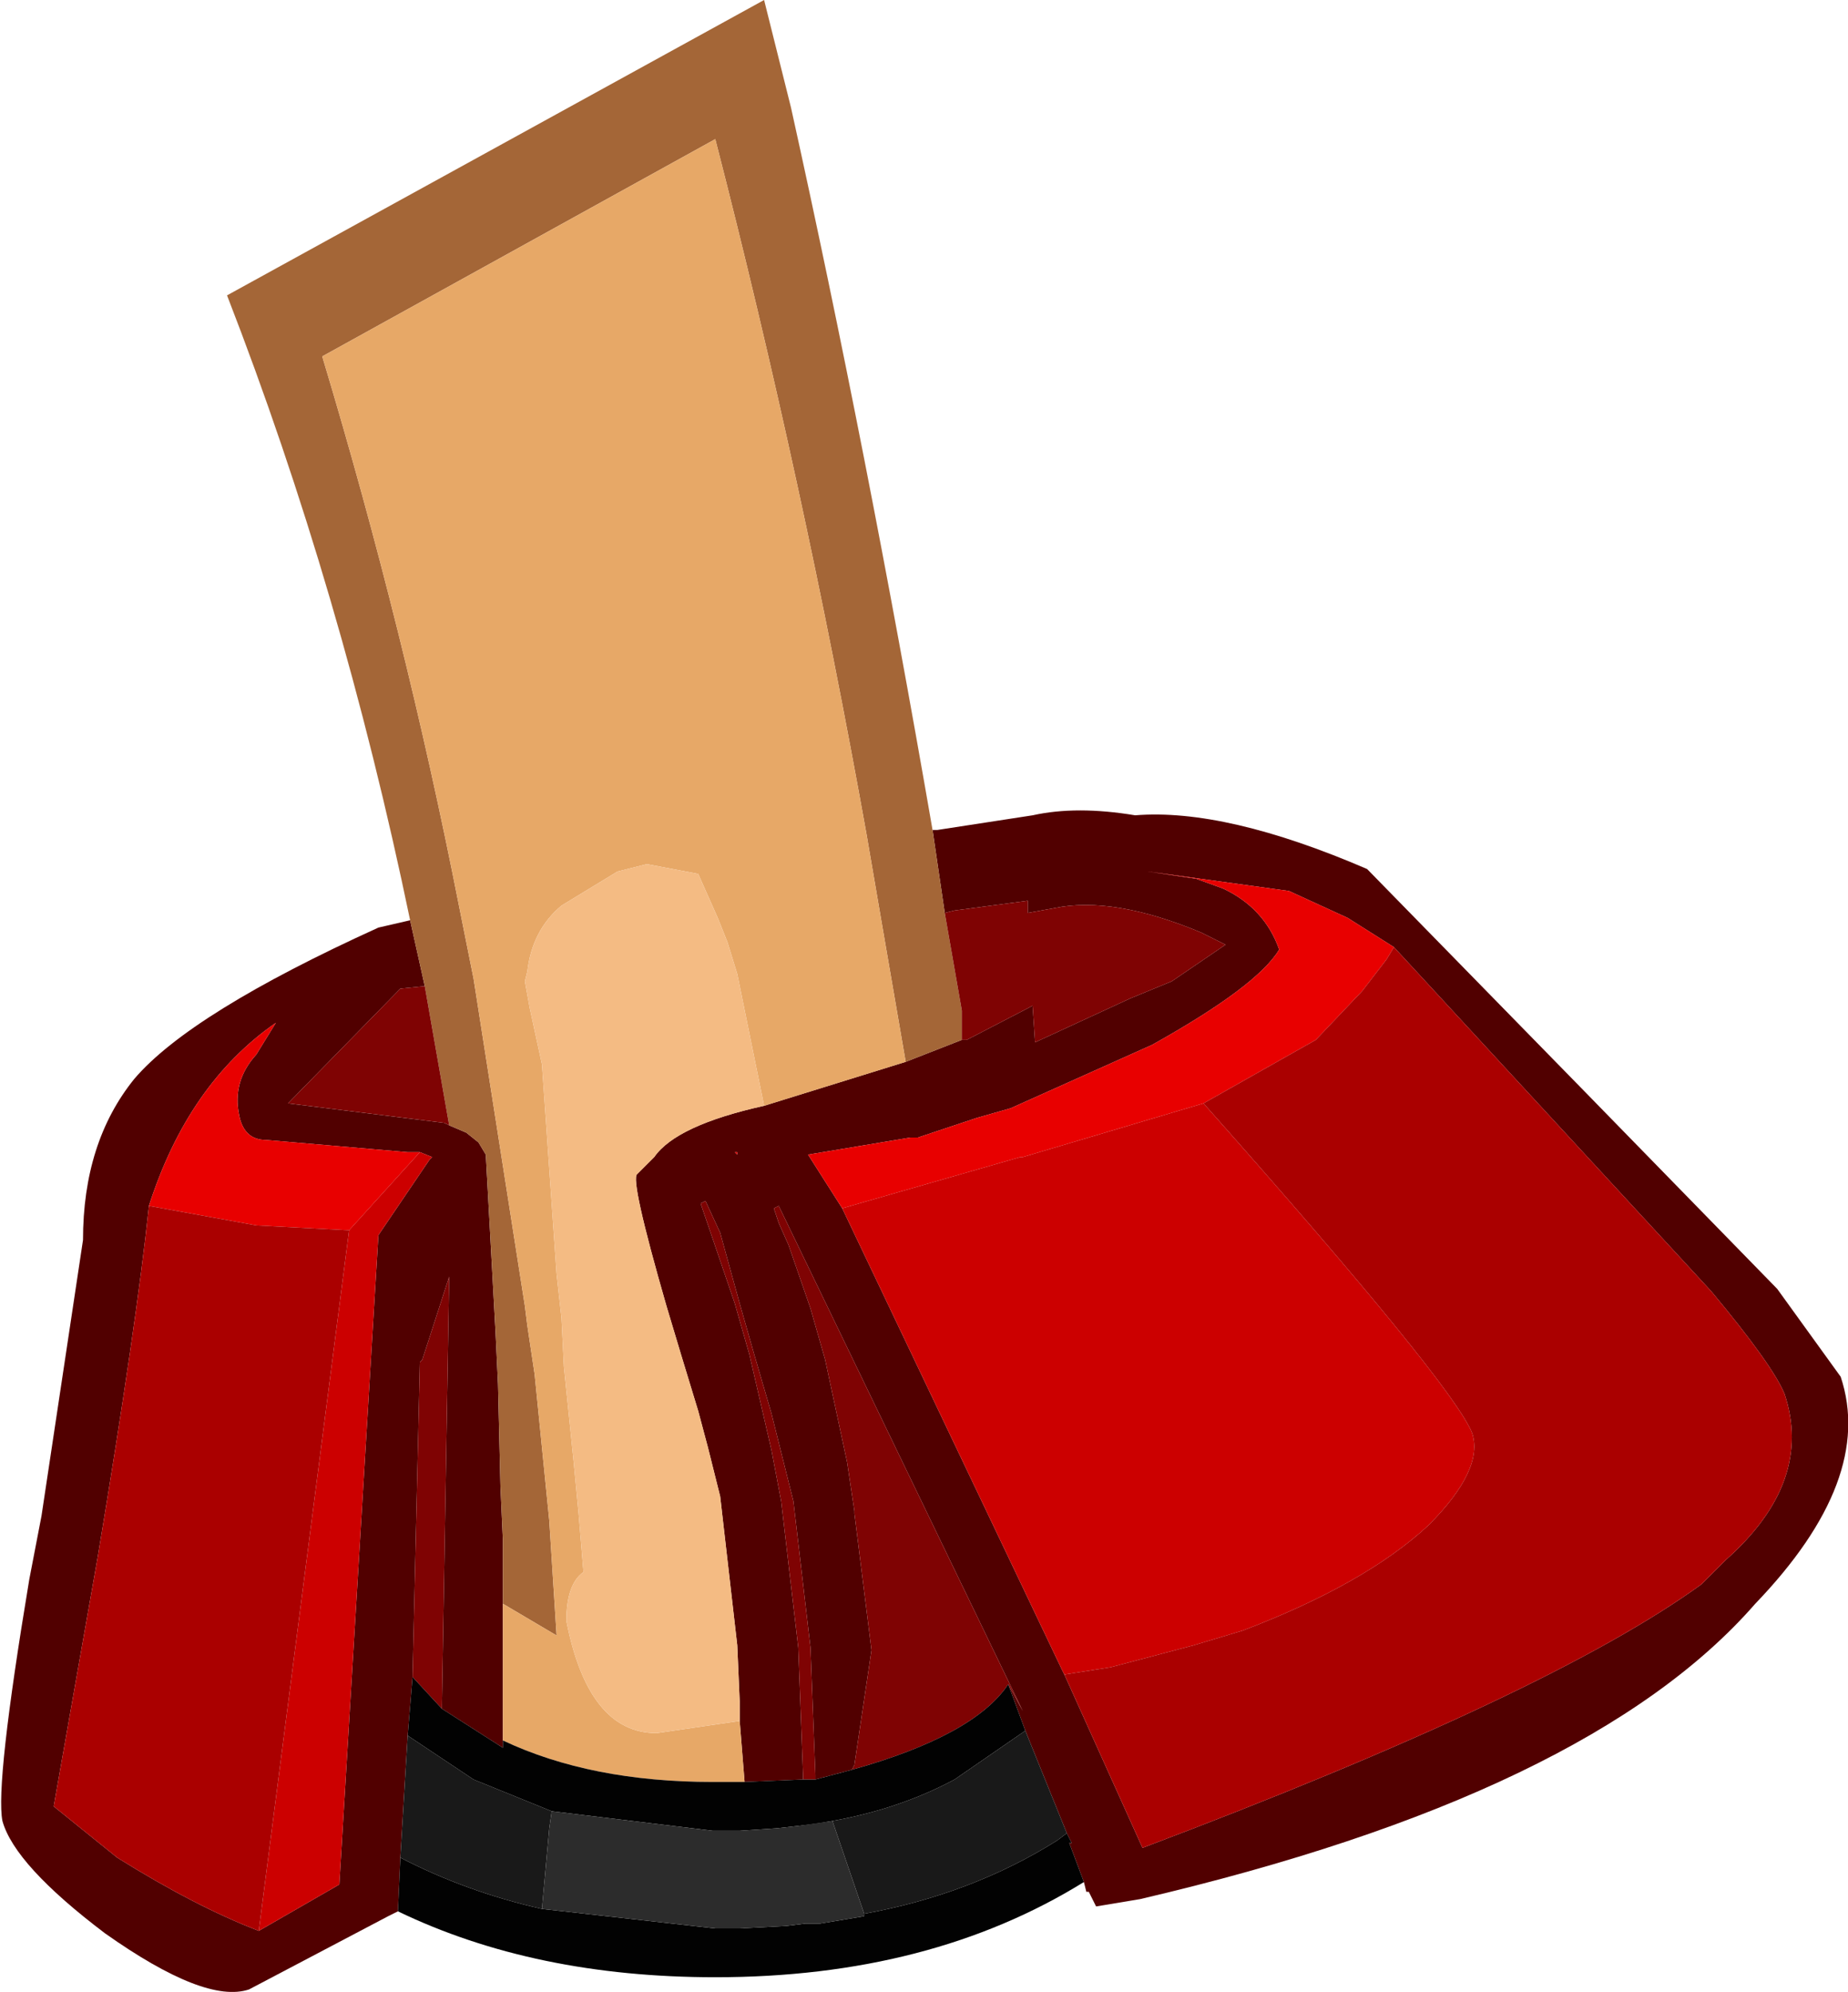 <?xml version="1.0" encoding="UTF-8" standalone="no"?>
<svg xmlns:ffdec="https://www.free-decompiler.com/flash" xmlns:xlink="http://www.w3.org/1999/xlink" ffdec:objectType="shape" height="40.8px" width="37.85px" xmlns="http://www.w3.org/2000/svg">
  <g transform="matrix(1.0, 0.0, 0.0, 1.0, 10.75, 25.15)">
    <path d="M8.6 -6.45 L8.35 -8.15 8.45 -8.15 10.4 -8.45 Q11.3 -8.65 12.5 -8.45 14.35 -8.6 17.25 -7.35 L21.65 -2.85 25.65 1.25 26.95 3.05 Q27.65 5.15 25.2 7.7 21.8 11.6 12.6 13.75 L11.7 13.9 11.55 13.6 11.5 13.6 11.45 13.4 11.15 12.6 11.2 12.6 11.15 12.5 11.1 12.4 10.25 10.3 9.9 9.35 10.2 9.9 5.2 -0.45 5.1 -0.4 5.2 -0.1 5.4 0.35 5.85 1.65 6.15 2.7 6.6 4.8 6.75 5.8 6.75 5.85 7.1 8.65 6.75 11.0 6.7 11.1 5.95 11.3 5.95 11.2 5.85 8.6 5.5 5.6 5.25 4.6 5.05 3.8 4.7 2.6 4.4 1.55 4.0 0.1 3.7 -0.55 3.6 -0.5 4.3 1.55 4.6 2.6 5.05 4.55 5.25 5.6 5.6 8.6 5.7 11.25 5.7 11.3 4.5 11.35 4.4 10.1 4.4 9.7 4.35 8.55 4.0 5.5 3.75 4.5 3.55 3.75 3.2 2.6 2.9 1.6 Q2.15 -1.0 2.3 -1.1 L2.6 -1.4 2.65 -1.45 Q3.1 -2.1 4.9 -2.5 L7.8 -3.4 8.95 -3.85 9.05 -3.85 10.4 -4.55 10.45 -3.8 12.4 -4.7 13.25 -5.05 14.35 -5.8 13.85 -6.05 Q12.05 -6.8 10.85 -6.55 L10.3 -6.45 10.3 -6.7 8.8 -6.5 8.6 -6.45 M-2.35 -6.3 L-2.05 -4.95 -2.55 -4.9 -4.85 -2.55 -1.65 -2.15 -1.55 -2.1 -1.2 -1.95 -0.95 -1.75 -0.8 -1.5 -0.6 2.15 -0.55 3.2 -0.5 5.3 -0.45 6.4 -0.45 7.7 -0.45 9.55 -0.45 10.5 -0.45 10.65 -1.7 9.85 -1.55 1.0 -2.1 2.7 -2.15 2.75 -2.3 9.2 -2.4 10.4 -2.55 12.9 -2.6 14.0 -2.8 14.1 -5.65 15.6 Q-6.55 15.9 -8.6 14.45 -10.45 13.05 -10.7 12.15 -10.85 11.4 -10.15 7.2 L-9.9 5.9 -9.05 0.25 Q-9.05 -1.75 -8.0 -3.05 -6.85 -4.4 -3.0 -6.15 L-2.35 -6.3 M4.3 -1.55 L4.35 -1.5 4.35 -1.55 4.3 -1.55 M17.8 -5.75 L16.85 -6.35 15.65 -6.9 12.75 -7.3 13.75 -7.15 14.3 -6.95 Q15.15 -6.55 15.45 -5.7 15.0 -4.95 12.85 -3.75 L9.95 -2.45 9.25 -2.25 8.65 -2.05 8.05 -1.85 7.9 -1.85 5.8 -1.5 6.5 -0.4 11.0 9.05 11.05 9.15 12.65 12.7 Q21.0 9.55 24.1 7.3 L24.6 6.8 Q26.4 5.2 25.8 3.4 25.55 2.8 24.3 1.3 L17.8 -5.75 M-7.7 -0.45 Q-7.95 1.95 -8.75 6.75 L-9.65 11.85 -8.35 12.9 Q-6.75 13.9 -5.45 14.4 L-3.8 13.45 -3.0 0.15 -1.95 -1.4 -1.9 -1.45 -2.15 -1.55 -2.4 -1.55 -5.3 -1.8 Q-5.75 -1.8 -5.85 -2.3 -6.0 -3.0 -5.5 -3.55 L-5.1 -4.2 Q-6.9 -2.95 -7.7 -0.45" fill="#510000" fill-rule="evenodd" stroke="none"/>
    <path d="M8.35 -8.15 L8.6 -6.45 8.95 -4.45 8.95 -3.85 7.8 -3.4 7.3 -6.3 7.0 -8.05 Q5.7 -15.3 3.9 -22.3 L-4.15 -17.85 Q-2.45 -12.2 -1.35 -6.6 L-1.05 -5.1 0.0 1.6 0.05 2.0 0.2 3.0 0.4 5.0 0.5 6.0 0.65 8.35 -0.45 7.7 -0.45 6.4 -0.5 5.3 -0.55 3.2 -0.6 2.15 -0.8 -1.5 -0.95 -1.75 -1.2 -1.95 -1.55 -2.1 -2.05 -4.95 -2.35 -6.3 Q-3.75 -13.05 -6.1 -19.1 L4.9 -25.15 5.45 -22.95 Q7.0 -15.95 8.35 -8.15" fill="#a46637" fill-rule="evenodd" stroke="none"/>
    <path d="M8.6 -6.45 L8.8 -6.5 10.3 -6.7 10.3 -6.45 10.85 -6.55 Q12.05 -6.8 13.85 -6.05 L14.35 -5.8 13.25 -5.05 12.4 -4.7 10.45 -3.8 10.4 -4.55 9.05 -3.85 8.95 -3.85 8.95 -4.45 8.6 -6.45 M5.7 11.3 L5.7 11.25 5.6 8.6 5.25 5.6 5.05 4.55 4.6 2.6 4.3 1.55 3.6 -0.5 3.7 -0.55 4.0 0.1 4.4 1.55 4.7 2.6 5.05 3.8 5.25 4.6 5.5 5.6 5.85 8.6 5.95 11.2 5.95 11.3 5.7 11.3 M6.7 11.1 L6.75 11.0 7.1 8.65 6.75 5.85 6.75 5.8 6.6 4.8 6.15 2.7 5.85 1.65 5.4 0.35 5.2 -0.1 5.1 -0.4 5.2 -0.45 10.2 9.9 9.9 9.35 Q9.2 10.4 6.7 11.1 M-2.05 -4.95 L-1.55 -2.1 -1.65 -2.15 -4.85 -2.55 -2.55 -4.9 -2.05 -4.95 M-1.7 9.85 L-2.3 9.2 -2.15 2.75 -2.1 2.7 -1.55 1.0 -1.7 9.85" fill="#7f0303" fill-rule="evenodd" stroke="none"/>
    <path d="M7.8 -3.4 L4.9 -2.5 4.35 -5.2 4.15 -5.85 3.95 -6.35 3.55 -7.25 2.5 -7.45 1.9 -7.3 0.75 -6.6 Q0.15 -6.1 0.05 -5.25 L0.0 -5.05 0.1 -4.5 0.35 -3.35 0.65 0.95 0.75 1.85 0.8 2.85 1.0 4.8 1.1 5.85 1.2 7.05 Q0.85 7.3 0.85 8.05 1.3 10.35 2.7 10.35 L4.4 10.1 4.5 11.35 3.85 11.35 Q1.35 11.35 -0.45 10.5 L-0.45 9.55 -0.45 7.7 0.65 8.35 0.5 6.0 0.4 5.0 0.2 3.0 0.05 2.0 0.0 1.6 -1.05 -5.1 -1.35 -6.6 Q-2.45 -12.2 -4.15 -17.85 L3.9 -22.3 Q5.7 -15.3 7.0 -8.05 L7.3 -6.3 7.8 -3.4" fill="#e7a867" fill-rule="evenodd" stroke="none"/>
    <path d="M4.9 -2.5 Q3.1 -2.1 2.65 -1.45 L2.6 -1.4 2.3 -1.1 Q2.15 -1.0 2.9 1.6 L3.2 2.6 3.55 3.75 3.75 4.5 4.0 5.5 4.35 8.55 4.4 9.7 4.4 10.1 2.7 10.35 Q1.3 10.35 0.85 8.05 0.85 7.3 1.2 7.05 L1.1 5.85 1.0 4.8 0.8 2.85 0.75 1.85 0.65 0.95 0.35 -3.35 0.1 -4.5 0.0 -5.05 0.05 -5.25 Q0.15 -6.1 0.75 -6.6 L1.9 -7.3 2.5 -7.45 3.55 -7.25 3.95 -6.35 4.15 -5.85 4.35 -5.2 4.9 -2.5" fill="#f4bb83" fill-rule="evenodd" stroke="none"/>
    <path d="M4.3 -1.55 L4.35 -1.55 4.35 -1.5 4.3 -1.55 M6.5 -0.4 L5.8 -1.5 7.9 -1.85 8.05 -1.85 8.65 -2.05 9.25 -2.25 9.95 -2.45 12.85 -3.75 Q15.0 -4.95 15.45 -5.7 15.15 -6.55 14.3 -6.95 L13.75 -7.15 12.75 -7.3 15.65 -6.9 16.85 -6.35 17.8 -5.75 17.65 -5.5 17.15 -4.85 16.2 -3.85 13.9 -2.55 10.2 -1.45 10.15 -1.45 6.5 -0.4 M-3.6 0.05 L-5.5 -0.05 -7.7 -0.45 Q-6.9 -2.95 -5.1 -4.2 L-5.5 -3.55 Q-6.0 -3.0 -5.85 -2.3 -5.75 -1.8 -5.3 -1.8 L-2.4 -1.55 -2.15 -1.55 -3.6 0.05" fill="#e80000" fill-rule="evenodd" stroke="none"/>
    <path d="M11.05 9.15 L11.0 9.05 6.5 -0.4 10.15 -1.45 10.2 -1.45 13.9 -2.55 Q19.0 3.2 19.4 4.2 19.65 4.95 18.5 6.1 17.2 7.3 14.7 8.25 L13.7 8.55 12.0 9.0 11.05 9.15 M-5.45 14.4 L-3.6 0.05 -2.15 -1.55 -1.9 -1.45 -1.95 -1.4 -3.0 0.15 -3.8 13.45 -5.45 14.4" fill="#cc0000" fill-rule="evenodd" stroke="none"/>
    <path d="M17.8 -5.75 L24.3 1.3 Q25.55 2.8 25.8 3.4 26.4 5.2 24.6 6.8 L24.1 7.3 Q21.0 9.55 12.65 12.7 L11.05 9.15 12.0 9.0 13.7 8.55 14.7 8.25 Q17.2 7.3 18.5 6.1 19.65 4.95 19.4 4.2 19.0 3.2 13.9 -2.55 L16.2 -3.85 17.15 -4.85 17.65 -5.5 17.8 -5.75 M-7.7 -0.45 L-5.5 -0.05 -3.6 0.05 -5.45 14.4 Q-6.75 13.9 -8.35 12.9 L-9.65 11.85 -8.75 6.75 Q-7.95 1.95 -7.7 -0.45" fill="#aa0000" fill-rule="evenodd" stroke="none"/>
    <path d="M4.5 11.35 L5.7 11.3 5.95 11.3 6.7 11.1 Q9.2 10.4 9.9 9.35 L10.25 10.3 8.8 11.3 Q7.4 12.05 5.6 12.25 L5.15 12.3 4.4 12.35 4.05 12.35 3.85 12.35 0.55 11.95 -1.05 11.3 -2.4 10.4 -2.3 9.2 -1.7 9.85 -0.45 10.65 -0.45 10.5 Q1.35 11.35 3.85 11.35 L4.5 11.35 M11.1 12.4 L11.15 12.5 11.2 12.6 11.15 12.6 11.45 13.4 Q8.3 15.35 3.9 15.35 0.2 15.35 -2.6 14.0 L-2.55 12.9 Q-1.2 13.6 0.35 13.95 L3.9 14.35 4.05 14.35 4.15 14.35 4.4 14.35 5.35 14.3 5.75 14.25 6.05 14.25 6.95 14.1 6.95 14.05 Q9.15 13.65 10.9 12.55 L11.1 12.4" fill="#020202" fill-rule="evenodd" stroke="none"/>
    <path d="M10.25 10.3 L11.1 12.4 10.9 12.55 Q9.15 13.65 6.95 14.05 L6.3 12.15 5.6 12.25 Q7.4 12.05 8.8 11.3 L10.25 10.3 M0.55 11.95 L0.5 12.3 0.35 13.95 Q-1.2 13.6 -2.55 12.9 L-2.4 10.4 -1.05 11.3 0.55 11.95" fill="#191919" fill-rule="evenodd" stroke="none"/>
    <path d="M0.35 13.95 L0.5 12.3 0.55 11.95 3.85 12.35 4.05 12.35 4.4 12.35 5.15 12.3 5.6 12.25 6.3 12.15 6.95 14.05 6.95 14.1 6.05 14.25 5.75 14.25 5.35 14.3 4.4 14.35 4.15 14.35 4.05 14.35 3.9 14.35 0.35 13.95" fill="#2c2c2c" fill-rule="evenodd" stroke="none"/>
  </g>
</svg>
